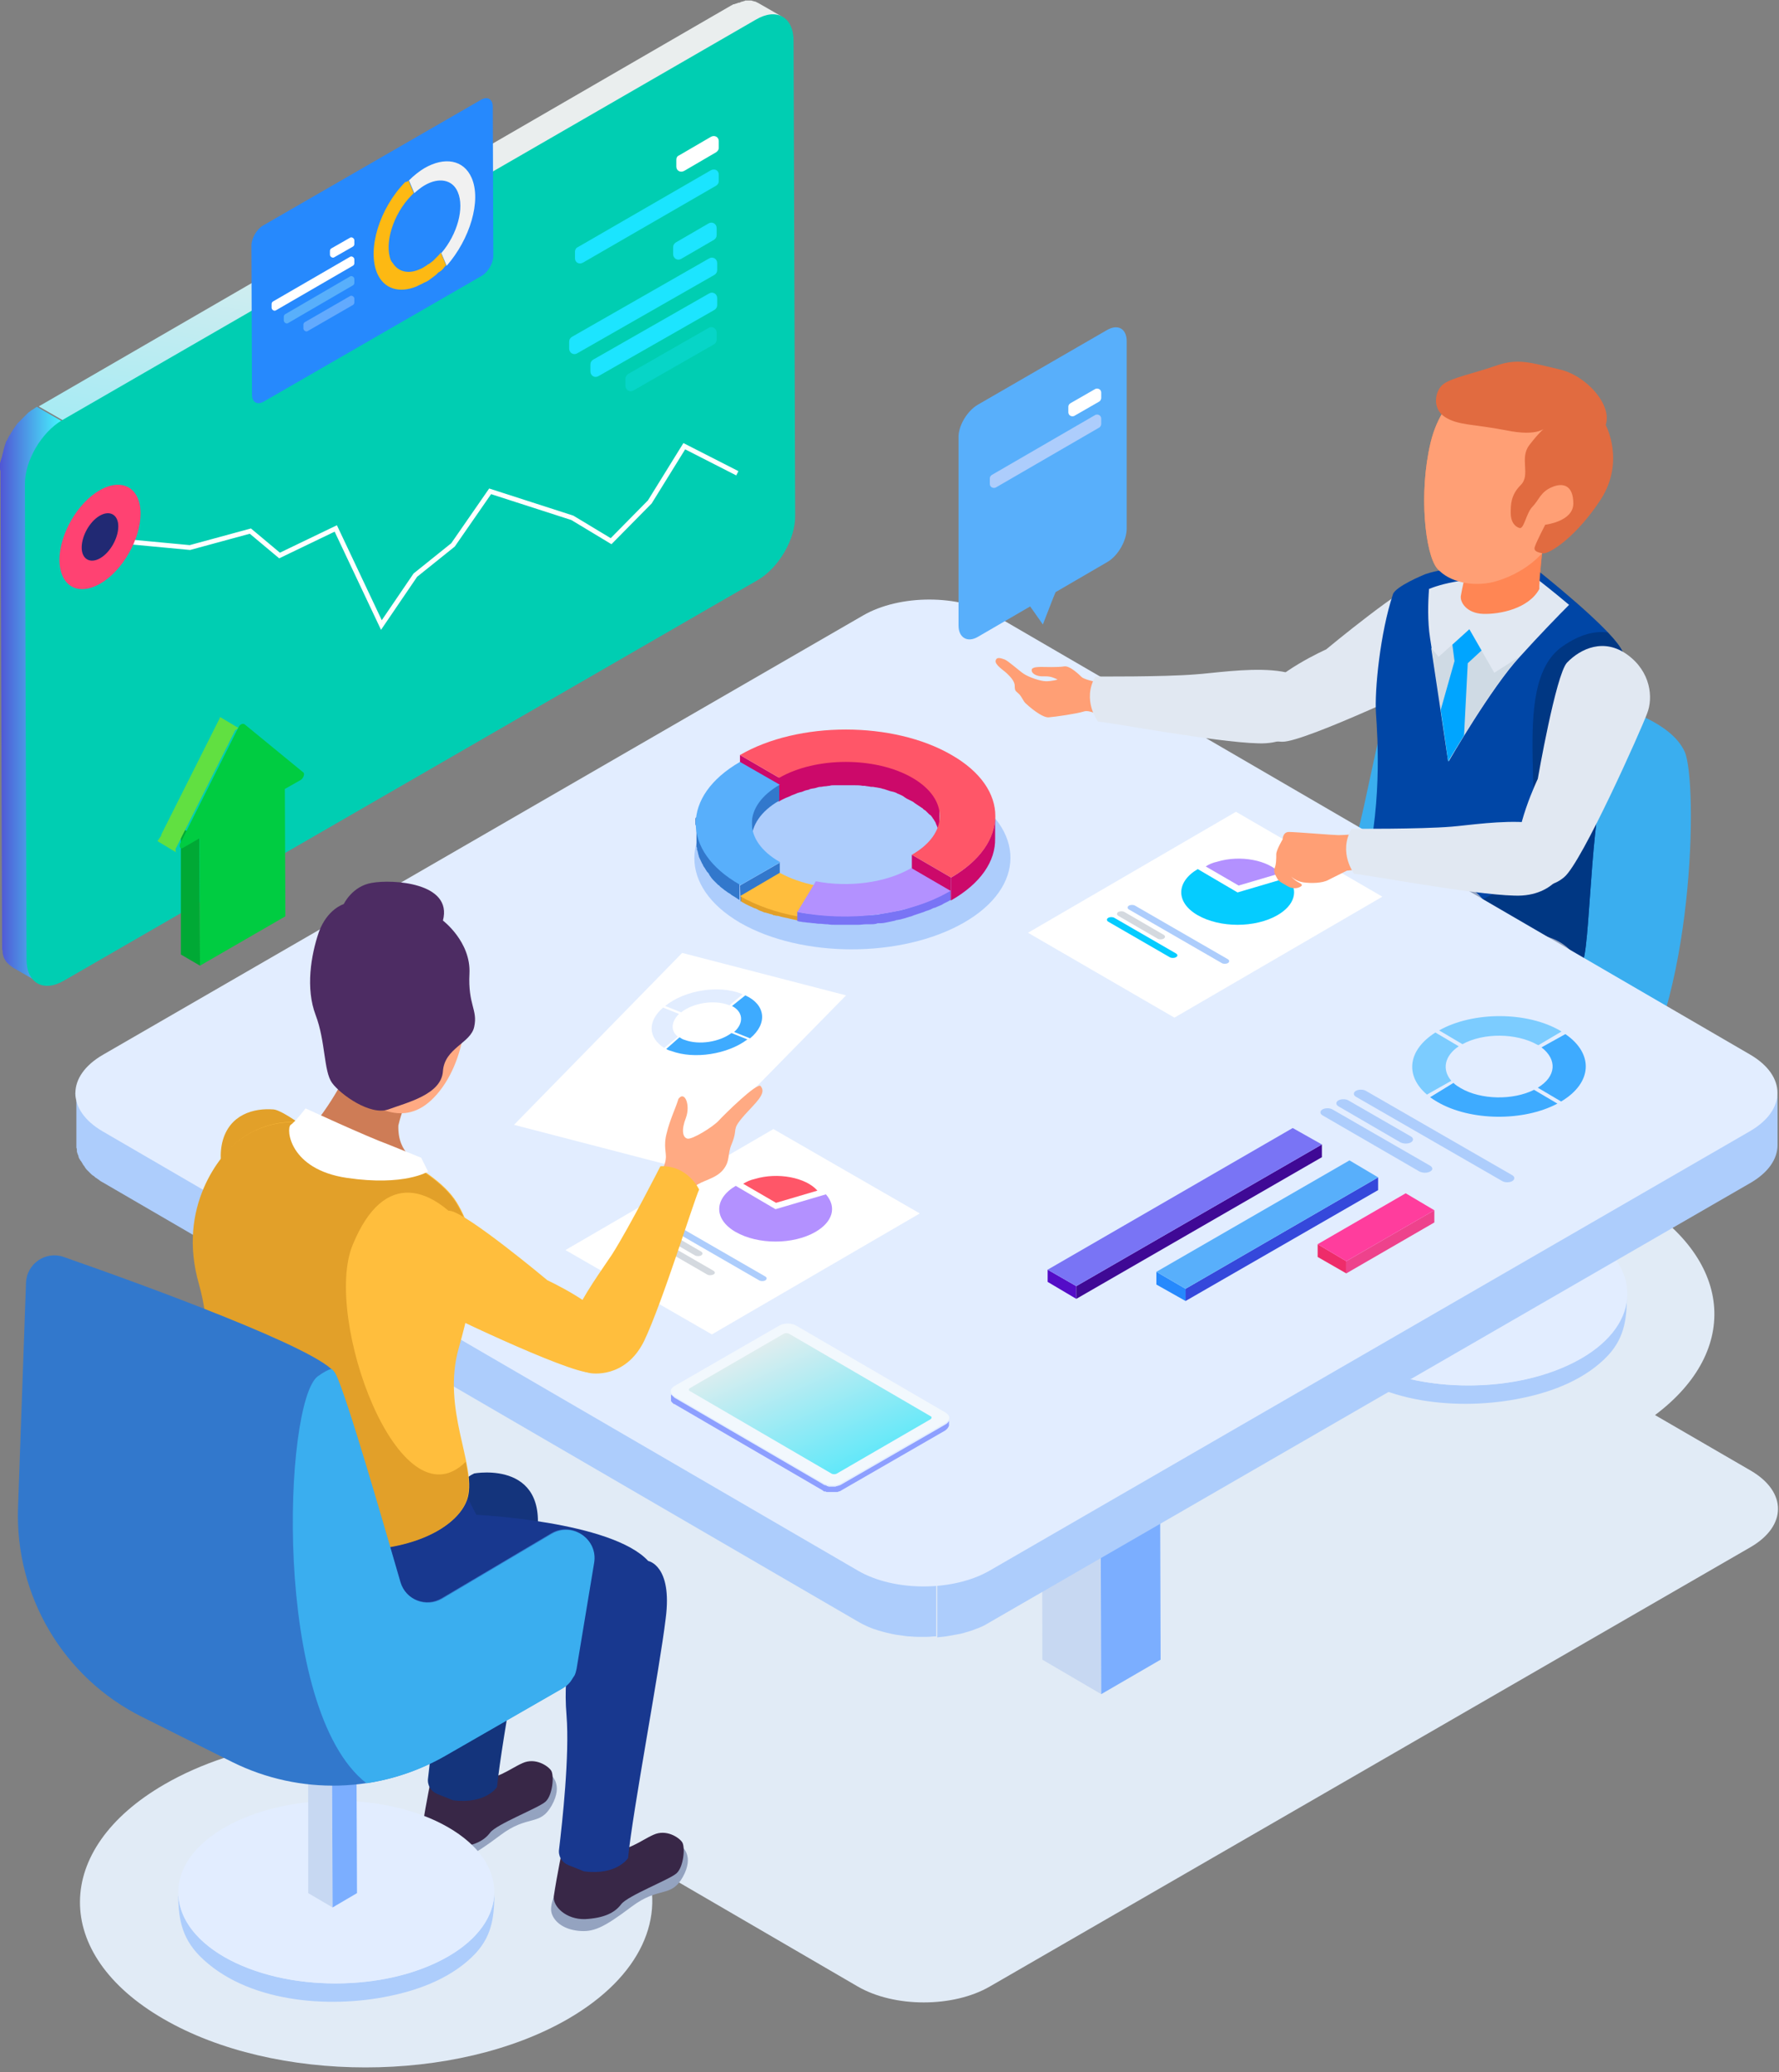 <svg width="371" height="432" viewBox="0 0 371 432" fill="none" xmlns="http://www.w3.org/2000/svg">
<rect x="0" y="0" width="371" height="432" fill="#808080" stroke="none"/>
<path d="M34.293 372.021C49.559 363.171 71.13 360.185 90.6 362.839L21.35 322.573C13.828 318.148 13.828 311.068 21.461 306.643L180.094 215.048C187.727 210.623 200.006 210.623 207.639 215.048L261.844 246.575C285.296 236.176 318.815 237.283 340.165 249.672C361.515 262.062 363.174 281.532 345.143 295.028L365.165 306.643C372.688 311.068 372.688 318.148 365.055 322.573L206.422 414.168C198.789 418.593 186.51 418.593 178.877 414.168L134.407 388.283C139.053 399.566 133.743 412.067 118.477 420.916C95.135 434.412 57.303 434.412 34.072 420.916C10.73 407.42 10.952 385.517 34.293 372.021Z" fill="#E1EBF6"/>
<path d="M273.459 270.912C274.123 277.882 280.65 282.528 286.513 285.072C292.929 287.838 300.009 288.944 306.978 288.833C314.058 288.723 321.359 287.395 327.775 284.187C333.417 281.421 339.28 276.443 339.28 269.585C339.28 274.563 338.948 278.656 335.408 282.528C330.762 287.506 323.903 290.161 317.376 291.488C304.655 294.143 287.398 292.816 277.774 283.081C273.902 279.098 273.349 275.005 273.349 269.806C273.459 270.249 273.459 270.58 273.459 270.912Z" fill="#ADCDFC"/>
<path d="M283.194 256.31C270.251 263.722 270.251 275.89 282.973 283.302C295.805 290.714 316.713 290.714 329.656 283.302C342.598 275.89 342.598 263.722 329.766 256.31C316.934 248.898 296.026 248.898 283.194 256.31Z" fill="#E2EDFF"/>
<path d="M300.451 241.265L300.562 270.027L305.65 273.014L305.54 244.141L300.451 241.265Z" fill="#C7D8F2"/>
<path d="M305.54 244.141L305.65 273.014L310.739 270.027L310.628 241.265L305.54 244.141Z" fill="#7BAEFF"/>
<path d="M300.452 241.265L305.54 244.141L310.629 241.265L305.54 238.279L300.452 241.265Z" fill="#4DA5DC"/>
<path d="M338.284 147.789C338.284 147.789 348.572 150.555 351.338 156.75C354.103 162.945 353.439 209.738 338.948 229.097C324.456 248.345 297.575 251.111 291.38 248.345C285.185 245.58 249.343 227.659 246.578 218.698C243.812 209.738 257.64 202.879 265.163 199.45C272.685 196.021 277.552 191.153 281.645 178.764C285.738 166.374 287.84 145.024 292.708 141.594C297.686 138.165 309.412 132.634 338.284 147.789Z" fill="#3AAEEF"/>
<path d="M276.557 135.399C276.557 135.399 293.482 121.35 296.911 121.018C301.004 120.686 306.204 122.124 307.531 127.987C308.858 133.85 305.761 138.275 302.664 140.045C299.566 141.705 272.242 154.647 267.486 154.647C262.618 154.647 259.631 150.444 262.729 145.355C265.826 140.156 276.557 135.399 276.557 135.399Z" fill="#E1E8F2"/>
<path d="M305.872 117.81C305.872 117.81 305.872 118.031 305.872 118.363C305.65 119.58 304.876 122.788 304.655 124.226C304.434 125.554 305.872 127.877 309.301 127.987C312.841 128.098 318.814 126.881 321.027 122.788C320.916 122.014 321.58 114.27 322.244 110.509L305.872 117.81Z" fill="#E16B40"/>
<path d="M298.349 92.256C300.894 81.637 309.633 75.995 319.146 78.65C319.146 78.65 329.545 80.198 333.638 89.601C337.842 99.004 330.651 106.305 326.005 110.952C324.124 112.832 322.576 114.27 321.691 115.266C321.359 115.598 321.027 115.93 320.695 116.261C320.584 116.372 320.584 116.372 320.584 116.372C317.487 119.248 313.947 120.686 311.403 121.35C307.199 122.346 302.221 121.461 299.677 118.474C297.243 115.487 295.805 102.876 298.349 92.256Z" fill="#FF8654"/>
<path d="M320.253 118.585C320.253 118.585 336.957 131.749 338.395 135.952C339.943 140.156 339.722 151.661 335.74 159.072C331.757 166.484 331.757 194.693 330.209 200.113C328.66 205.534 313.726 206.53 304.655 204.317C295.584 202.105 281.203 194.472 284.079 184.184C288.393 169.028 287.287 153.652 286.955 148.785C286.623 143.917 287.84 131.859 290.495 123.894C291.048 122.235 297.022 119.801 297.022 119.801C297.022 119.801 303.217 117.036 320.253 118.585Z" fill="#0046A6"/>
<path d="M317.155 181.529C324.014 172.789 313.947 142.921 325.894 134.735C329.545 132.191 332.642 131.527 335.297 131.859C336.846 133.518 338.063 135.067 338.395 135.952C339.943 140.156 339.722 151.661 335.74 159.072C331.757 166.484 331.757 194.693 330.209 200.113C328.77 205.091 316.381 206.308 307.31 204.87L294.256 191.263C294.256 191.263 310.296 190.268 317.155 181.529Z" fill="#003783"/>
<path d="M320.806 120.908C306.314 119.58 299.677 122.124 298.017 122.788C297.796 125.664 297.686 129.536 298.239 133.076C299.345 139.935 302.11 158.741 302.11 158.741C302.11 158.741 311.071 143.253 316.934 136.948C321.027 132.412 325.12 128.209 327.222 126.107C323.682 123.12 320.806 120.908 320.806 120.908Z" fill="#E1E8F2"/>
<path d="M305.872 117.81C305.872 117.81 305.872 118.031 305.872 118.363C305.65 119.58 304.876 122.788 304.655 124.226C304.434 125.554 305.872 127.877 309.301 127.987C312.841 128.098 318.814 126.881 321.027 122.788C320.916 122.014 321.58 114.27 322.244 110.509L305.872 117.81Z" fill="#FF8654"/>
<path d="M298.349 92.256C300.894 81.637 309.633 75.995 319.146 78.65C319.146 78.65 329.545 80.198 333.638 89.601C337.842 99.004 330.651 106.305 326.005 110.952C324.124 112.832 322.576 114.27 321.691 115.266C321.359 115.598 321.027 115.93 320.695 116.261C320.584 116.372 320.584 116.372 320.584 116.372C317.487 119.248 313.947 120.686 311.403 121.35C307.199 122.346 302.221 121.461 299.677 118.474C297.243 115.487 295.805 102.876 298.349 92.256Z" fill="#FF9F75"/>
<path d="M300.009 136.948L306.425 131.196L311.624 140.267L316.823 136.948C310.96 143.364 302 158.741 302 158.741C302 158.741 299.677 143.032 298.46 135.067L300.009 136.948Z" fill="#CFDAE4"/>
<path d="M300.451 148.01L303.327 137.833L302.885 134.404L306.425 131.196L308.969 135.62L306.093 138.275L305.319 153.32C303.327 156.528 302 158.741 302 158.741C302 158.741 301.336 153.763 300.451 148.01Z" fill="#00A5FF"/>
<path d="M334.855 88.606C334.855 88.606 338.948 96.128 333.859 104.093C328.66 112.058 323.129 115.487 321.801 115.377C320.474 115.155 319.699 114.823 320.142 113.828C320.474 112.832 322.244 109.403 322.244 109.403C322.244 109.403 328.107 108.739 328.107 104.978C328.107 101.217 326.005 100.553 323.682 101.549C321.248 102.544 320.916 104.314 319.589 105.642C318.261 106.969 317.819 110.509 316.823 110.067C315.828 109.735 315.053 108.739 315.053 106.969C315.053 105.199 315.053 103.208 317.155 101.106C319.257 99.004 316.823 95.575 318.925 92.809C321.027 90.044 322.354 89.048 322.354 89.048C322.354 89.048 321.027 91.15 314.058 89.712C307.199 88.385 304.102 88.716 301.336 86.947C298.571 85.177 299.234 81.415 301.004 80.088C302.774 78.76 306.867 77.986 311.735 76.327C316.602 74.557 319.257 75.663 325.12 76.99C330.762 78.207 336.293 84.402 334.855 88.606Z" fill="#E16B40"/>
<path d="M237.728 295.913C237.728 295.913 237.949 299.342 234.299 301.887C230.648 304.431 229.984 305.98 226.998 307.196C224.011 308.303 221.245 312.285 222.683 315.051C224.011 317.816 230.538 318.259 234.631 317.152C238.724 316.046 239.498 312.285 243.37 310.958C247.242 309.63 248.68 307.971 249.786 306.865C250.892 305.758 250.45 301.112 250.45 301.112L236.401 296.466" fill="#382747"/>
<path d="M219.807 282.638C219.807 282.638 220.028 286.067 216.378 288.612C212.727 291.156 212.064 292.705 209.077 293.922C206.09 295.028 203.324 299.01 204.763 301.776C206.201 304.541 212.617 304.984 216.71 303.878C220.803 302.771 221.577 299.01 225.449 297.683C229.321 296.355 230.759 294.696 231.865 293.59C232.971 292.484 232.529 287.837 232.529 287.837L218.48 283.191" fill="#382747"/>
<path d="M329.102 200.335C329.102 200.335 328.439 203.1 328.439 205.534C328.439 207.968 330.209 214.826 326.669 223.123C323.239 231.42 300.119 233.079 292.597 236.508C285.075 239.938 280.539 243.035 279.212 244.031C277.884 245.026 275.893 259.629 269.919 268.368C263.946 277.107 253.879 294.585 251.556 301.886C251.556 301.886 245.029 303.435 239.166 299.563C236.069 297.572 236.401 296.355 236.401 296.355C236.401 296.355 248.348 270.138 251.113 259.186C253.879 248.234 257.087 235.292 262.176 232.084C267.264 228.875 283.305 217.371 286.955 215.048C290.606 212.725 300.562 205.534 302.442 201.109C304.323 196.684 323.129 189.604 329.102 200.335Z" fill="#94A3C0"/>
<path d="M310.186 188.941C310.186 188.941 309.522 191.706 309.522 194.14C309.522 196.574 311.292 203.432 307.752 211.729C304.323 220.026 281.203 221.685 273.68 225.114C266.158 228.544 261.623 231.641 260.295 232.637C258.968 233.632 256.976 248.234 251.003 256.974C245.029 265.713 234.963 283.191 232.639 290.492C232.639 290.492 226.113 292.041 220.25 288.169C217.152 286.178 217.484 284.961 217.484 284.961C217.484 284.961 229.431 258.744 232.197 247.792C234.963 236.73 238.171 223.897 243.259 220.689C248.348 217.481 264.388 205.977 268.039 203.654C271.689 201.33 281.645 194.14 283.526 189.715C285.406 185.401 304.212 178.21 310.186 188.941Z" fill="#94A3C0"/>
<path d="M217.263 276.001L217.374 346.025L229.653 353.215L229.431 283.081L217.263 276.001Z" fill="#C7D8F2"/>
<path d="M229.431 283.081L229.653 353.215L242.042 346.025L241.821 276.001L229.431 283.081Z" fill="#7BAEFF"/>
<path d="M217.263 276.001L229.431 283.081L241.821 276.001L229.542 268.921L217.263 276.001Z" fill="#4DA5DC"/>
<path d="M15.708 227.991C15.708 228.212 15.708 228.433 15.819 228.654C15.819 228.876 15.93 228.986 15.93 229.207C15.93 229.429 16.04 229.65 16.151 229.761C16.262 229.871 16.262 230.092 16.372 230.203C16.483 230.424 16.593 230.646 16.704 230.756C16.815 230.867 16.925 231.088 16.925 231.199C17.036 231.42 17.257 231.641 17.368 231.862C17.478 232.084 17.7 232.305 17.921 232.526L18.032 232.637C18.253 232.858 18.584 233.19 18.806 233.411C19.027 233.632 19.248 233.743 19.359 233.854C19.58 233.964 19.691 234.185 19.912 234.296C20.133 234.407 20.355 234.628 20.576 234.739C20.797 234.849 21.018 235.07 21.35 235.181L178.877 326.777C180.204 327.551 181.642 328.104 183.191 328.657C184.408 328.989 185.625 329.321 186.842 329.542C187.616 329.653 188.501 329.763 189.275 329.874C189.939 329.985 190.713 329.985 191.377 329.985C192.041 329.985 192.705 329.985 193.368 329.985C194.032 329.985 194.696 329.985 195.249 329.874V341.158C194.585 341.158 193.922 341.268 193.368 341.268C192.705 341.268 192.041 341.268 191.377 341.268C190.603 341.268 189.939 341.158 189.275 341.158C188.39 341.047 187.616 340.936 186.842 340.826C185.625 340.605 184.297 340.273 183.191 339.941C181.642 339.498 180.204 338.835 178.877 338.06L21.35 246.465C21.239 246.465 21.239 246.354 21.129 246.354C20.908 246.243 20.797 246.133 20.686 246.022C20.465 245.912 20.244 245.69 20.023 245.58C19.801 245.469 19.691 245.248 19.47 245.137C19.248 245.027 19.027 244.805 18.916 244.695L18.806 244.584C18.584 244.363 18.363 244.142 18.142 243.92L18.032 243.81C17.921 243.699 17.81 243.478 17.7 243.367C17.7 243.257 17.589 243.257 17.589 243.146C17.368 242.925 17.257 242.703 17.146 242.482C17.036 242.372 17.036 242.261 16.925 242.15C16.925 242.15 16.925 242.04 16.815 242.04C16.704 241.818 16.593 241.597 16.483 241.487C16.483 241.376 16.372 241.265 16.372 241.155V241.044C16.262 240.823 16.262 240.712 16.151 240.491C16.151 240.38 16.04 240.27 16.04 240.049V239.938C16.04 239.717 16.04 239.495 15.93 239.274C15.93 239.164 15.93 239.053 15.93 238.832C15.93 238.721 15.93 238.721 15.93 238.61V227.327C15.708 227.659 15.708 227.88 15.708 227.991Z" fill="#ADCDFC"/>
<path d="M197.24 329.874C197.904 329.763 198.568 329.653 199.121 329.542C199.785 329.431 200.448 329.21 201.112 329.1C201.886 328.878 202.661 328.657 203.435 328.325C204.431 327.883 205.316 327.44 206.201 326.998L364.944 235.402C368.816 233.19 370.697 230.314 370.697 227.437V238.721C370.697 241.597 368.816 244.473 364.944 246.686L206.311 338.281C205.426 338.834 204.541 339.277 203.546 339.609C202.771 339.941 201.997 340.162 201.223 340.383C200.559 340.604 199.895 340.715 199.231 340.826C198.568 340.936 197.904 341.047 197.351 341.157C196.687 341.268 196.134 341.268 195.47 341.379V330.095C196.023 330.095 196.576 329.985 197.24 329.874Z" fill="#ADCDFC"/>
<path d="M21.46 219.915C13.827 224.34 13.827 231.42 21.35 235.845L178.876 327.44C186.399 331.865 198.788 331.865 206.421 327.44L364.944 235.845C372.577 231.42 372.577 224.34 365.054 219.915L207.528 128.32C200.005 123.895 187.616 123.895 179.983 128.32L21.46 219.915Z" fill="#E2EDFF"/>
<path d="M191.82 252.991L148.456 278.213L117.924 260.624L161.288 235.402L191.82 252.991Z" fill="white"/>
<path d="M154.982 246.796L161.841 250.779L170.47 248.234C168.036 245.469 162.173 244.363 157.416 245.801C156.421 246.022 155.757 246.354 154.982 246.796Z" fill="#FF5668"/>
<path d="M153.434 247.239C148.898 249.894 148.788 254.208 153.434 256.863C158.08 259.518 165.381 259.518 170.027 256.863C173.678 254.761 174.563 251.664 172.24 249.009L161.73 252.106L153.434 247.239Z" fill="#B391FF"/>
<path d="M159.628 266.155C159.96 266.377 159.96 266.709 159.628 266.93C159.297 267.151 158.633 267.151 158.301 266.93L138.942 255.757C138.61 255.536 138.61 255.204 138.942 254.983C139.274 254.761 139.938 254.761 140.27 254.983L159.628 266.155Z" fill="#ADCDFC"/>
<path d="M146.243 260.956C146.575 261.177 146.575 261.509 146.243 261.73C145.911 261.952 145.248 261.952 144.916 261.73L136.73 256.974C136.398 256.752 136.398 256.421 136.73 256.199C137.061 255.978 137.725 255.978 138.057 256.199L146.243 260.956Z" fill="#D4D9DF"/>
<path d="M148.787 264.938C149.119 265.16 149.23 265.491 148.787 265.713C148.345 265.934 147.792 265.934 147.46 265.713L134.628 258.301C134.296 258.08 134.296 257.748 134.628 257.527C134.96 257.305 135.623 257.305 135.955 257.527L148.787 264.938Z" fill="#D4D9DF"/>
<path d="M140.712 288.944C139.606 289.608 139.606 290.492 140.712 291.156L171.686 309.188C172.682 309.851 174.452 309.851 175.448 309.188L197.13 296.687C198.236 296.024 198.236 295.139 197.13 294.475L166.155 276.443C165.16 275.78 163.39 275.78 162.394 276.443L140.712 288.944Z" fill="#F2F8FD"/>
<path d="M139.938 290.161C139.938 290.271 139.938 290.271 139.938 290.271C139.938 290.271 139.938 290.271 139.938 290.382C139.938 290.382 139.938 290.382 139.938 290.492V290.603C139.938 290.603 139.938 290.603 139.938 290.714C139.938 290.714 139.938 290.824 140.048 290.824L140.159 290.935C140.159 290.935 140.159 290.935 140.269 291.045C140.269 291.045 140.269 291.045 140.38 291.156C140.38 291.156 140.491 291.156 140.491 291.267C140.491 291.267 140.601 291.267 140.601 291.377L171.576 309.409C171.686 309.519 171.797 309.519 171.908 309.63H172.018C172.129 309.63 172.239 309.63 172.239 309.741C172.35 309.741 172.461 309.741 172.461 309.851C172.571 309.851 172.682 309.851 172.793 309.962C172.793 309.962 172.793 309.962 172.903 309.962C173.014 309.962 173.235 309.962 173.346 309.962C173.346 309.962 173.346 309.962 173.456 309.962C173.567 309.962 173.788 309.962 173.899 309.962C173.899 309.962 173.899 309.962 174.009 309.962C174.12 309.962 174.341 309.962 174.452 309.851C174.452 309.851 174.452 309.851 174.562 309.851C174.673 309.851 174.784 309.741 174.894 309.741C174.894 309.741 174.894 309.741 175.005 309.741C175.116 309.63 175.337 309.63 175.447 309.519L197.13 297.019C197.572 296.798 197.793 296.466 197.904 296.245C197.904 296.134 197.904 296.024 197.904 295.913V297.13V297.24C197.793 297.572 197.572 297.904 197.13 298.236L175.447 310.736C175.337 310.847 175.226 310.847 175.005 310.958C175.005 310.958 175.005 310.958 174.894 310.958C174.784 310.958 174.784 311.068 174.673 311.068H174.562C174.562 311.068 174.563 311.068 174.452 311.068C174.452 311.068 174.452 311.068 174.341 311.068C174.231 311.068 174.12 311.068 174.12 311.068H174.009C174.009 311.068 174.009 311.068 173.899 311.068H173.788C173.678 311.068 173.567 311.068 173.567 311.068H173.456C173.456 311.068 173.456 311.068 173.346 311.068H173.235C173.124 311.068 173.014 311.068 172.903 311.068C172.903 311.068 172.903 311.068 172.793 311.068C172.682 311.068 172.682 311.068 172.571 311.068H172.461C172.35 311.068 172.239 311.068 172.239 310.958H172.129H172.018H171.908C171.797 310.958 171.686 310.847 171.576 310.736L140.601 292.705C140.601 292.705 140.601 292.705 140.491 292.705C140.491 292.705 140.38 292.705 140.38 292.594C140.38 292.594 140.38 292.594 140.269 292.484C140.269 292.484 140.159 292.484 140.159 292.373L140.048 292.262C140.048 292.262 140.048 292.152 139.938 292.152V292.041C139.938 292.041 139.938 292.041 139.938 291.93V291.82V290.161Z" fill="url(#paint0_linear)"/>
<path d="M143.92 289.386C143.588 289.607 143.588 289.939 143.92 290.05L173.346 307.196C173.678 307.418 174.231 307.418 174.563 307.196L194.032 295.913C194.364 295.692 194.364 295.36 194.032 295.249L164.607 278.103C164.275 277.881 163.722 277.881 163.39 278.103L143.92 289.386Z" fill="url(#paint1_linear)"/>
<path d="M288.283 186.95L244.919 212.171L214.387 194.472L257.751 169.25L288.283 186.95Z" fill="white"/>
<path d="M251.445 180.644L258.304 184.626L266.932 182.082C264.499 179.317 258.636 178.21 253.879 179.648C252.883 179.87 252.109 180.202 251.445 180.644Z" fill="#B391FF"/>
<path d="M249.786 181.197C245.25 183.852 245.14 188.166 249.786 190.821C254.432 193.476 261.733 193.476 266.379 190.821C270.03 188.72 270.915 185.622 268.592 182.967L258.083 186.065L249.786 181.197Z" fill="#05CCFF"/>
<path d="M256.091 200.003C256.423 200.224 256.423 200.556 256.091 200.777C255.76 200.999 255.096 200.999 254.764 200.777L235.405 189.604C235.073 189.383 235.073 189.051 235.405 188.83C235.737 188.609 236.401 188.609 236.732 188.83L256.091 200.003Z" fill="#ADCDFC"/>
<path d="M242.706 194.914C243.038 195.136 243.038 195.467 242.706 195.689C242.374 195.91 241.711 195.91 241.379 195.689L233.193 190.932C232.861 190.711 232.861 190.379 233.193 190.158C233.524 189.936 234.188 189.936 234.52 190.158L242.706 194.914Z" fill="#D4D9DF"/>
<path d="M245.25 198.786C245.582 199.007 245.693 199.339 245.25 199.561C244.919 199.782 244.255 199.782 243.923 199.561L231.091 192.149C230.759 191.928 230.759 191.596 231.091 191.374C231.423 191.153 232.086 191.153 232.418 191.374L245.25 198.786Z" fill="#05CCFF"/>
<path d="M218.48 264.717V267.262L224.453 270.801V268.147L218.48 264.717Z" fill="#540CC7"/>
<path d="M224.453 268.147V270.802L275.672 241.265V238.61L224.453 268.147Z" fill="#3F0995"/>
<path d="M218.48 264.717L224.453 268.146L275.672 238.61L269.587 235.181L218.48 264.717Z" fill="#7974F5"/>
<path d="M241.157 265.16V267.815L247.242 271.244V268.7L241.157 265.16Z" fill="#2689FD"/>
<path d="M247.242 268.7V271.244L287.398 248.124V245.469L247.242 268.7Z" fill="#3548DB"/>
<path d="M241.157 265.16L247.242 268.7L287.398 245.469L281.424 241.929L241.157 265.16Z" fill="#58AFFB"/>
<path d="M274.787 259.407V262.062L280.76 265.492V262.947L274.787 259.407Z" fill="#EE2C6A"/>
<path d="M280.76 262.947V265.492L299.124 254.872V252.327L280.76 262.947Z" fill="#EE428C"/>
<path d="M274.787 259.407L280.76 262.947L299.124 252.328L293.15 248.788L274.787 259.407Z" fill="#FF3D9D"/>
<path d="M315.385 245.026C315.938 245.358 315.938 245.911 315.385 246.243C314.832 246.575 313.837 246.575 313.283 246.243L282.752 228.654C282.198 228.322 282.198 227.769 282.752 227.437C283.305 227.106 284.3 227.106 284.853 227.437L315.385 245.026Z" fill="#ADCDFC"/>
<path d="M294.256 236.951C294.809 237.283 294.809 237.836 294.256 238.168C293.703 238.5 292.708 238.5 292.044 238.168L279.101 230.646C278.548 230.314 278.548 229.761 279.101 229.429C279.654 229.097 280.65 229.097 281.203 229.429L294.256 236.951Z" fill="#ADCDFC"/>
<path d="M298.239 243.035C298.792 243.367 298.902 243.92 298.239 244.252C297.686 244.584 296.69 244.584 296.026 244.252L275.782 232.526C275.229 232.194 275.229 231.641 275.782 231.309C276.335 230.977 277.331 230.977 277.884 231.309L298.239 243.035Z" fill="#ADCDFC"/>
<path d="M300.119 214.827L304.987 217.703C309.412 215.269 316.27 215.38 320.584 217.813C320.695 217.813 320.806 217.924 320.806 217.924L325.673 215.048C325.563 215.048 325.452 214.937 325.452 214.937C318.483 210.844 307.199 210.844 300.119 214.827Z" fill="#7CCCFF"/>
<path d="M299.345 215.269C293.593 218.92 292.929 224.23 297.575 228.212L302.664 225.336C300.672 223.013 301.225 220.136 304.212 218.145L299.345 215.269Z" fill="#7CCCFF"/>
<path d="M298.239 228.765C298.681 229.097 299.234 229.429 299.787 229.76C306.646 233.743 317.708 233.853 324.788 230.092L319.921 227.216C315.496 229.429 308.859 229.318 304.655 226.884C304.102 226.552 303.549 226.221 303.106 225.778L298.239 228.765Z" fill="#3EABFF"/>
<path d="M321.469 218.367C324.788 220.911 324.567 224.451 320.695 226.774L325.563 229.65C332.089 225.778 332.421 219.694 326.448 215.601L321.469 218.367Z" fill="#3EABFF"/>
<path d="M203.878 84.402C201.665 85.73 199.785 88.827 199.895 91.371V130.421C199.895 132.966 201.776 134.072 203.988 132.744L214.829 126.439L215.382 127.213L217.484 130.2L219.586 124.779L220.139 123.452L230.98 117.147C233.193 115.819 234.963 112.722 234.963 110.177V71.127C234.963 68.583 233.193 67.477 230.869 68.804L203.878 84.402Z" fill="#58AFFB"/>
<path d="M222.794 84.845V85.951C222.794 86.615 223.458 86.947 224.011 86.725L229.21 83.739C229.431 83.628 229.653 83.296 229.653 82.964V81.858C229.653 81.194 228.989 80.862 228.436 81.084L223.237 84.07C222.905 84.292 222.794 84.513 222.794 84.845Z" fill="white"/>
<path d="M206.422 99.779V100.885C206.422 101.549 207.086 101.881 207.639 101.659L229.21 89.159C229.431 89.049 229.653 88.717 229.653 88.385V87.278C229.653 86.615 228.989 86.283 228.436 86.504L206.864 99.004C206.533 99.226 206.422 99.447 206.422 99.779Z" fill="#ADCDFC"/>
<path d="M154.54 165.378C141.597 172.79 141.597 184.958 154.319 192.37C167.151 199.782 188.059 199.782 201.001 192.37C213.944 184.958 213.944 172.79 201.112 165.378C188.39 157.966 167.483 157.966 154.54 165.378Z" fill="#ADCDFC"/>
<path d="M154.319 157.413V162.17L162.505 166.927V162.17L154.319 157.413Z" fill="#CC096A"/>
<path d="M187.284 165.489C187.174 165.489 187.174 165.489 187.063 165.378C186.62 165.157 186.178 165.046 185.625 164.936C185.293 164.825 184.961 164.714 184.629 164.604C184.408 164.493 184.076 164.493 183.855 164.382C183.523 164.272 183.191 164.272 182.749 164.161C182.527 164.161 182.196 164.051 181.974 164.051C181.864 164.051 181.753 164.051 181.642 164.051C181.2 163.94 180.757 163.94 180.315 163.829C180.204 163.829 180.094 163.829 179.872 163.829C179.319 163.719 178.766 163.719 178.324 163.719C178.213 163.719 178.103 163.719 177.992 163.719C177.66 163.719 177.328 163.719 176.886 163.719C176.554 163.719 176.222 163.719 175.779 163.719C175.448 163.719 175.226 163.719 174.894 163.719C174.563 163.719 174.231 163.719 173.899 163.719C173.567 163.719 173.346 163.719 173.014 163.829C172.682 163.829 172.35 163.94 172.018 163.94C171.686 163.94 171.465 164.051 171.133 164.051C170.801 164.051 170.47 164.161 170.138 164.272C169.806 164.382 169.363 164.382 169.031 164.493C168.921 164.493 168.81 164.493 168.81 164.604C168.257 164.714 167.815 164.825 167.372 165.046C167.262 165.046 167.151 165.157 166.93 165.157C166.487 165.267 166.155 165.378 165.713 165.599C165.602 165.599 165.492 165.71 165.381 165.71C165.049 165.821 164.717 166.042 164.385 166.152C164.164 166.263 164.053 166.263 163.832 166.374C163.39 166.595 162.837 166.816 162.394 167.148V161.617C162.837 161.396 163.39 161.064 163.832 160.843C163.943 160.732 164.164 160.732 164.385 160.621C164.717 160.511 164.938 160.4 165.27 160.289C165.27 160.289 165.381 160.289 165.381 160.179C165.492 160.179 165.602 160.068 165.713 160.068C166.155 159.958 166.487 159.736 166.93 159.626C167.04 159.626 167.151 159.515 167.372 159.515C167.483 159.515 167.593 159.404 167.704 159.404C168.146 159.294 168.478 159.183 168.921 159.073C169.031 159.073 169.142 159.073 169.142 158.962C169.363 158.962 169.585 158.851 169.695 158.851C169.806 158.851 170.027 158.851 170.138 158.741C170.47 158.63 170.801 158.63 171.133 158.519C171.244 158.519 171.355 158.519 171.576 158.409C171.686 158.409 171.908 158.409 172.018 158.409C172.35 158.409 172.682 158.298 173.014 158.298C173.124 158.298 173.346 158.298 173.456 158.298C173.567 158.298 173.788 158.298 173.899 158.298C174.231 158.298 174.563 158.298 174.894 158.298C175.116 158.298 175.226 158.298 175.448 158.298C175.558 158.298 175.669 158.298 175.89 158.298C176.222 158.298 176.554 158.298 176.996 158.298C177.218 158.298 177.328 158.298 177.549 158.298C177.771 158.298 177.881 158.298 178.103 158.298C178.213 158.298 178.324 158.298 178.434 158.298C178.877 158.298 179.319 158.409 179.762 158.409C179.872 158.409 179.983 158.409 179.983 158.409C180.094 158.409 180.204 158.409 180.426 158.409C180.868 158.409 181.311 158.519 181.753 158.63C181.864 158.63 181.974 158.63 182.085 158.63H182.196C182.417 158.63 182.638 158.741 182.859 158.741C183.191 158.851 183.634 158.851 183.966 158.962C184.187 159.073 184.519 159.073 184.74 159.183C185.072 159.294 185.404 159.404 185.735 159.515C185.846 159.515 185.846 159.515 185.957 159.626C186.399 159.736 186.731 159.847 187.174 160.068C187.284 160.068 187.284 160.068 187.395 160.179C187.837 160.4 188.28 160.511 188.612 160.732C188.722 160.843 188.833 160.843 188.944 160.953C189.386 161.174 189.829 161.396 190.271 161.617C190.382 161.617 190.382 161.728 190.492 161.728C190.603 161.728 190.603 161.838 190.714 161.838C190.824 161.949 190.935 161.949 191.045 162.059C191.156 162.17 191.267 162.17 191.377 162.281C191.488 162.391 191.598 162.391 191.709 162.502C191.82 162.613 191.93 162.613 192.041 162.723C192.152 162.834 192.262 162.834 192.373 162.944C192.483 163.055 192.594 163.055 192.594 163.166C192.705 163.276 192.815 163.276 192.926 163.387L193.037 163.497L193.147 163.608C193.258 163.719 193.479 163.94 193.59 164.051L193.7 164.161C193.922 164.382 194.032 164.604 194.253 164.714L194.364 164.825C194.475 164.936 194.585 165.046 194.585 165.157C194.585 165.267 194.696 165.267 194.696 165.378C194.807 165.489 194.807 165.599 194.917 165.71C194.917 165.71 194.917 165.821 195.028 165.821C195.028 165.821 195.028 165.931 195.138 165.931C195.138 166.042 195.249 166.152 195.249 166.263C195.249 166.374 195.36 166.374 195.36 166.484C195.36 166.595 195.47 166.706 195.47 166.816C195.47 166.816 195.47 166.927 195.581 166.927V167.037C195.581 167.148 195.692 167.259 195.692 167.369C195.692 167.48 195.692 167.591 195.802 167.591C195.802 167.701 195.802 167.812 195.913 167.922V168.033V168.144C195.913 168.254 195.913 168.365 195.913 168.476C195.913 168.586 195.913 168.697 195.913 168.697C195.913 168.807 195.913 168.918 195.913 169.029C195.913 169.139 195.913 169.139 195.913 169.25C195.913 169.36 195.913 170.135 195.913 170.245V175.002C195.913 174.892 195.913 174.781 195.913 174.67C195.913 174.56 195.913 174.449 195.913 174.339C195.913 174.228 195.913 174.117 195.913 174.117C195.913 174.007 195.913 173.896 195.913 173.785C195.913 173.675 195.913 173.564 195.913 173.564C195.913 173.454 195.913 173.343 195.802 173.232C195.802 173.122 195.802 173.011 195.692 173.011C195.692 172.9 195.581 172.79 195.581 172.679C195.581 172.569 195.47 172.458 195.47 172.458C195.47 172.347 195.36 172.237 195.36 172.126C195.36 172.015 195.249 172.015 195.249 171.905C195.249 171.794 195.138 171.684 195.138 171.573C195.138 171.462 195.028 171.462 195.028 171.352C194.917 171.241 194.917 171.13 194.807 171.02C194.807 170.909 194.696 170.909 194.696 170.799C194.585 170.688 194.475 170.577 194.475 170.467L194.364 170.356C194.253 170.135 194.032 169.914 193.811 169.803L193.7 169.692C193.59 169.582 193.368 169.36 193.258 169.25C193.147 169.139 193.147 169.139 193.037 169.029C192.926 168.918 192.815 168.918 192.705 168.807C192.594 168.697 192.483 168.697 192.483 168.586C192.373 168.476 192.262 168.475 192.152 168.365C192.041 168.254 191.93 168.254 191.82 168.144C191.709 168.033 191.598 168.033 191.488 167.922C191.377 167.812 191.267 167.812 191.156 167.701C191.045 167.591 190.935 167.591 190.824 167.48C190.713 167.369 190.492 167.259 190.382 167.148C189.939 166.927 189.497 166.706 189.054 166.484C188.944 166.374 188.833 166.374 188.722 166.263C188.169 165.821 187.727 165.71 187.284 165.489Z" fill="#CC096A"/>
<path d="M190.16 178.21V182.967L198.346 187.724V182.967L190.16 178.21Z" fill="#CC096A"/>
<path d="M198.346 182.967V187.724C204.541 184.184 207.639 179.538 207.528 174.781V170.024C207.528 174.781 204.431 179.427 198.346 182.967Z" fill="#CC096A"/>
<path d="M154.319 157.413L162.505 162.17C170.138 157.745 182.638 157.745 190.271 162.17C197.904 166.595 197.904 173.786 190.16 178.21L198.346 182.967C210.626 175.887 210.626 164.383 198.457 157.413C186.289 150.333 166.487 150.333 154.319 157.413Z" fill="#FF5668"/>
<path d="M162.505 163.608V166.927C158.633 169.139 156.752 172.126 156.752 175.002V170.246C156.642 167.369 158.633 165.821 162.505 163.608Z" fill="#3278CC"/>
<path d="M154.319 184.626L154.429 187.945L162.615 183.078V179.87L154.319 184.626Z" fill="#3278CC"/>
<path d="M145.026 170.799C145.026 170.909 145.026 171.131 145.026 171.241C145.026 171.352 145.026 171.462 145.026 171.684C145.026 171.794 145.026 172.015 145.137 172.126C145.137 172.237 145.137 172.347 145.248 172.569C145.248 172.679 145.358 172.9 145.358 173.011C145.358 173.122 145.469 173.232 145.469 173.454C145.469 173.564 145.579 173.785 145.579 173.896C145.579 174.007 145.69 174.117 145.69 174.339C145.801 174.449 145.801 174.67 145.911 174.781C146.022 174.892 146.022 175.002 146.133 175.224C146.243 175.334 146.243 175.555 146.354 175.666C146.464 175.777 146.464 175.887 146.575 175.998C146.686 176.219 146.796 176.33 146.907 176.551C147.018 176.662 147.018 176.772 147.128 176.883C147.239 177.104 147.46 177.325 147.571 177.436C147.681 177.547 147.681 177.657 147.792 177.657C148.013 177.989 148.345 178.321 148.566 178.653C148.677 178.763 148.677 178.763 148.787 178.874C149.009 179.095 149.23 179.317 149.451 179.538C149.562 179.648 149.672 179.759 149.783 179.87C149.894 179.98 150.115 180.091 150.226 180.312C150.336 180.423 150.557 180.533 150.668 180.644C150.779 180.755 151 180.865 151.111 180.976C151.221 181.087 151.442 181.197 151.553 181.308C151.774 181.418 151.885 181.529 152.106 181.64C152.217 181.75 152.438 181.861 152.659 181.972C152.881 182.082 152.991 182.193 153.212 182.303C153.434 182.414 153.655 182.635 153.987 182.746C154.097 182.746 154.097 182.857 154.208 182.857V187.613C154.097 187.613 154.097 187.503 153.987 187.503C153.876 187.392 153.765 187.392 153.655 187.281C153.544 187.171 153.434 187.171 153.323 187.06C153.102 186.95 152.991 186.839 152.77 186.728C152.549 186.618 152.438 186.507 152.327 186.396C152.106 186.286 151.996 186.175 151.774 186.065C151.664 185.954 151.442 185.843 151.332 185.733C151.111 185.622 151 185.511 150.889 185.401C150.779 185.29 150.557 185.18 150.447 185.069C150.336 184.958 150.115 184.848 150.004 184.626C149.894 184.626 149.894 184.516 149.783 184.516L149.672 184.405C149.451 184.184 149.23 183.963 149.009 183.741C148.898 183.631 148.898 183.631 148.787 183.52C148.456 183.188 148.234 182.857 148.013 182.525C147.903 182.414 147.903 182.414 147.903 182.303C147.792 182.082 147.571 181.861 147.46 181.75C147.349 181.64 147.349 181.529 147.239 181.418C147.128 181.197 147.018 181.087 146.907 180.865L146.796 180.755C146.796 180.644 146.686 180.644 146.686 180.533C146.575 180.423 146.575 180.202 146.464 180.091C146.354 179.98 146.354 179.87 146.243 179.648C146.133 179.538 146.133 179.317 146.022 179.206C146.022 179.095 145.911 179.095 145.911 178.985C145.911 178.874 145.911 178.874 145.801 178.763C145.801 178.653 145.69 178.432 145.69 178.321C145.69 178.21 145.579 178.1 145.579 177.878C145.579 177.768 145.469 177.547 145.469 177.436C145.469 177.325 145.469 177.325 145.358 177.215C145.358 177.104 145.358 177.104 145.358 176.994C145.358 176.883 145.358 176.662 145.248 176.551C145.248 176.44 145.248 176.33 145.248 176.109C145.248 175.998 145.248 175.777 145.248 175.666C145.248 175.555 145.248 175.445 145.248 175.334C145.248 175.224 145.248 175.113 145.248 175.113V170.356C145.026 170.467 145.026 170.688 145.026 170.799Z" fill="#3278CC"/>
<path d="M154.319 158.851C142.04 165.931 142.04 177.436 154.208 184.405C154.319 184.405 154.319 184.516 154.429 184.516L162.726 179.759C162.615 179.759 162.615 179.648 162.505 179.648C154.872 175.224 154.872 168.033 162.615 163.608L154.319 158.851Z" fill="#58AFFB"/>
<path d="M158.965 190.047C158.633 189.936 158.301 189.826 157.969 189.605C157.748 189.494 157.527 189.383 157.416 189.383C157.084 189.273 156.752 189.051 156.42 188.941C156.31 188.83 156.089 188.83 155.978 188.72C155.425 188.498 154.982 188.166 154.54 187.945V186.839C154.982 187.06 155.535 187.392 155.978 187.613C156.089 187.724 156.31 187.724 156.42 187.835C156.752 187.945 157.084 188.166 157.416 188.277C157.637 188.388 157.859 188.498 157.969 188.498C158.301 188.609 158.633 188.72 158.965 188.941C159.186 189.051 159.407 189.051 159.629 189.162C159.96 189.273 160.292 189.383 160.735 189.494C160.956 189.605 161.177 189.605 161.398 189.715C161.62 189.715 161.73 189.826 161.952 189.826C162.283 189.936 162.615 190.047 162.947 190.047C163.168 190.047 163.279 190.158 163.5 190.158C163.832 190.268 164.164 190.379 164.496 190.379C164.607 190.379 164.828 190.49 164.938 190.49C165.381 190.6 165.934 190.711 166.487 190.821V191.928C165.934 191.817 165.491 191.706 164.938 191.596C164.828 191.596 164.607 191.485 164.496 191.485C164.164 191.375 163.832 191.375 163.5 191.264C163.279 191.264 163.168 191.153 162.947 191.153C162.615 191.043 162.283 190.932 161.952 190.932C161.73 190.932 161.62 190.821 161.398 190.821C161.288 190.821 161.177 190.821 161.177 190.711C161.067 190.711 160.956 190.6 160.735 190.6C160.403 190.49 160.071 190.379 159.629 190.268C159.407 190.268 159.186 190.158 158.965 190.047Z" fill="#E2A029"/>
<path d="M154.319 186.839C157.858 188.83 161.952 190.268 166.266 191.043L170.138 184.626C167.372 184.073 164.828 183.188 162.615 181.971L154.319 186.839Z" fill="#FFBE3D"/>
<path d="M167.704 190.379C168.036 190.379 168.368 190.489 168.7 190.489C169.031 190.489 169.474 190.6 169.806 190.6C170.138 190.6 170.47 190.711 170.801 190.711C171.355 190.821 172.018 190.821 172.571 190.821H172.682C173.346 190.821 174.009 190.932 174.673 190.932C174.894 190.932 175.005 190.932 175.226 190.932C175.669 190.932 176.222 190.932 176.664 190.932C176.886 190.932 177.107 190.932 177.218 190.932C177.771 190.932 178.324 190.932 178.766 190.932C178.877 190.932 178.988 190.932 179.098 190.932C179.762 190.932 180.315 190.821 180.979 190.821C181.089 190.821 181.311 190.821 181.421 190.821C181.864 190.821 182.417 190.711 182.859 190.711C183.081 190.711 183.191 190.711 183.412 190.6C184.076 190.489 184.629 190.379 185.293 190.268C185.957 190.158 186.51 190.047 187.063 189.936C187.284 189.936 187.505 189.826 187.727 189.826C188.169 189.715 188.501 189.604 188.944 189.494C189.165 189.383 189.386 189.383 189.607 189.273C189.939 189.162 190.271 189.051 190.603 188.941C190.935 188.83 191.267 188.719 191.598 188.609C191.93 188.498 192.262 188.388 192.594 188.277C192.926 188.166 193.258 188.056 193.479 187.945C193.922 187.724 194.364 187.613 194.807 187.392C194.807 187.392 194.917 187.392 194.917 187.281C195.47 187.06 195.913 186.839 196.466 186.618C196.577 186.507 196.687 186.507 196.798 186.396C197.351 186.175 197.793 185.843 198.236 185.622V187.613C197.793 187.945 197.24 188.166 196.798 188.388C196.687 188.498 196.577 188.498 196.466 188.609C195.913 188.83 195.47 189.051 194.917 189.273H194.807C194.475 189.383 194.143 189.604 193.811 189.715C193.7 189.715 193.59 189.826 193.479 189.826C193.147 189.936 192.815 190.047 192.594 190.158C192.262 190.268 191.93 190.379 191.598 190.489C191.267 190.6 190.935 190.711 190.603 190.821C190.382 190.932 190.271 190.932 190.05 191.043C189.939 191.043 189.718 191.153 189.607 191.153C189.386 191.264 189.165 191.264 188.944 191.374C188.501 191.485 188.169 191.596 187.727 191.706C187.505 191.706 187.284 191.817 187.063 191.817C186.952 191.817 186.842 191.817 186.731 191.928C186.178 192.038 185.735 192.149 185.182 192.259C184.629 192.37 184.187 192.481 183.634 192.481C183.523 192.481 183.412 192.481 183.302 192.481C183.081 192.481 182.97 192.481 182.749 192.591C182.306 192.702 181.753 192.702 181.311 192.702C181.2 192.702 180.979 192.702 180.868 192.702C180.757 192.702 180.647 192.702 180.647 192.702C180.094 192.702 179.541 192.812 178.987 192.812C178.877 192.812 178.766 192.812 178.656 192.812C178.324 192.812 177.881 192.812 177.549 192.812C177.439 192.812 177.218 192.812 177.107 192.812C176.886 192.812 176.664 192.812 176.554 192.812C176.111 192.812 175.558 192.812 175.116 192.812C174.894 192.812 174.784 192.812 174.563 192.812C174.452 192.812 174.452 192.812 174.341 192.812C173.788 192.812 173.124 192.812 172.571 192.702H172.461C171.908 192.702 171.465 192.591 170.912 192.591C170.801 192.591 170.801 192.591 170.691 192.591C170.359 192.591 170.027 192.481 169.695 192.481C169.363 192.481 168.921 192.37 168.589 192.37C168.257 192.37 167.925 192.259 167.593 192.259C167.372 192.259 167.04 192.149 166.819 192.149C166.598 192.149 166.487 192.038 166.266 192.038V190.047C166.819 190.268 167.261 190.268 167.704 190.379Z" fill="#7974F5"/>
<path d="M170.138 183.741L166.266 190.158C177.107 192.259 189.607 190.821 198.236 185.733L190.05 180.976C184.74 184.073 176.996 185.069 170.138 183.741Z" fill="#B391FF"/>
<path d="M152.549 1.103C152.659 1.103 152.77 0.993 152.77 0.993C152.88 0.882 152.991 0.882 153.102 0.882C153.212 0.882 153.323 0.771 153.434 0.771C153.544 0.771 153.655 0.661 153.765 0.661C153.876 0.661 153.987 0.55 154.097 0.55C154.097 0.55 154.097 0.55 154.208 0.55C154.319 0.55 154.319 0.55 154.429 0.439C154.54 0.439 154.65 0.329 154.761 0.329C154.872 0.329 154.982 0.329 155.093 0.218C155.204 0.218 155.314 0.218 155.425 0.108C155.535 0.108 155.535 0.108 155.646 0.108H155.757C155.867 0.108 155.978 0.108 156.089 0.108C156.199 0.108 156.31 0.108 156.531 0.108C156.642 0.108 156.863 0.108 156.974 0.218C157.195 0.218 157.305 0.329 157.527 0.329C157.748 0.439 157.969 0.55 158.19 0.661L163.39 3.647C163.058 3.426 162.615 3.316 162.283 3.205C161.841 3.094 161.398 3.094 160.956 3.094C160.513 3.094 159.96 3.205 159.518 3.426C158.965 3.647 158.522 3.869 157.969 4.201L13.275 87.721L8.075 84.734L152.549 1.103Z" fill="url(#paint2_linear)"/>
<path d="M-5.72205e-05 97.677C-5.72205e-05 97.566 -5.72205e-05 97.456 -5.72205e-05 97.345C-5.72205e-05 97.234 -5.72205e-05 97.124 -5.72205e-05 97.013C-5.72205e-05 96.903 -5.72205e-05 96.792 -5.72205e-05 96.681C-5.72205e-05 96.571 -5.05447e-05 96.46 0.111 96.239C0.111 96.128 0.111 96.018 0.221 95.907C0.221 95.796 0.221 95.686 0.332 95.465C0.332 95.354 0.442 95.243 0.442 95.022C0.442 94.911 0.553 94.69 0.553 94.579C0.553 94.469 0.664 94.358 0.664 94.248C0.664 94.248 0.664 94.248 0.664 94.137C0.664 94.026 0.774 93.916 0.774 93.695C0.774 93.584 0.885 93.473 0.885 93.252C0.885 93.141 0.996 93.031 0.996 92.92C0.996 92.809 1.106 92.699 1.106 92.588C1.106 92.478 1.217 92.367 1.217 92.256C1.217 92.256 1.217 92.256 1.217 92.146C1.327 92.035 1.327 91.924 1.438 91.814C1.549 91.703 1.549 91.593 1.659 91.371C1.77 91.261 1.77 91.04 1.881 90.929C1.991 90.708 2.102 90.597 2.212 90.486V90.376C2.212 90.376 2.212 90.265 2.323 90.265C2.544 89.933 2.655 89.601 2.876 89.38C2.987 89.159 3.208 88.938 3.319 88.716C3.429 88.606 3.54 88.385 3.651 88.274C3.761 88.163 3.872 88.053 3.982 87.942C4.093 87.832 4.204 87.721 4.314 87.61C4.425 87.5 4.535 87.389 4.646 87.278C4.646 87.278 4.646 87.278 4.757 87.168C4.867 87.057 4.867 87.057 4.978 86.947C5.089 86.836 5.199 86.725 5.31 86.615C5.42 86.504 5.531 86.393 5.642 86.283C5.752 86.172 5.863 86.061 5.974 85.951C6.084 85.951 6.084 85.84 6.195 85.84L6.305 85.73C6.416 85.619 6.527 85.508 6.637 85.508C6.748 85.398 6.859 85.398 6.969 85.287C7.08 85.177 7.19 85.177 7.301 85.066C7.412 84.955 7.522 84.955 7.633 84.845C7.633 84.845 7.633 84.845 7.744 84.845L12.943 87.832C12.39 88.163 11.837 88.495 11.394 88.938C10.952 89.38 10.399 89.823 9.956 90.265C9.071 91.261 8.186 92.367 7.522 93.584V93.695C7.19 94.248 6.859 94.911 6.637 95.465C6.416 96.128 6.084 96.792 5.974 97.345C5.752 98.009 5.642 98.672 5.531 99.226C5.42 99.889 5.42 100.553 5.42 101.106L5.752 200.003C5.752 200.556 5.863 201.22 5.863 201.662C5.974 202.215 6.084 202.658 6.305 202.99C6.416 203.322 6.637 203.653 6.859 203.875C6.969 203.985 6.969 204.096 7.08 204.096C7.301 204.317 7.633 204.649 7.965 204.76L2.766 201.773C2.434 201.552 2.212 201.33 1.881 201.109C1.77 200.998 1.77 200.888 1.659 200.888C1.549 200.777 1.438 200.667 1.327 200.556C1.217 200.335 1.106 200.224 0.996 200.003C0.885 199.892 0.885 199.782 0.774 199.56C0.774 199.45 0.664 199.339 0.664 199.118C0.664 199.007 0.553 198.897 0.553 198.675C0.553 198.565 0.553 198.565 0.553 198.454V198.344C0.553 198.233 0.553 198.122 0.442 198.012C0.442 197.901 0.442 197.79 0.442 197.68C0.442 197.569 0.442 197.459 0.442 197.348C0.442 197.237 0.442 197.127 0.442 197.016L0.111 98.119C-5.05447e-05 98.009 -5.72205e-05 97.898 -5.72205e-05 97.677Z" fill="url(#paint3_linear)"/>
<path d="M12.943 87.61C8.629 90.155 5.089 96.128 5.199 101.106L5.531 200.003C5.531 204.981 9.071 206.972 13.385 204.428L158.08 120.908C162.394 118.363 165.934 112.39 165.823 107.412L165.491 8.515C165.491 3.537 161.952 1.546 157.637 4.09L12.943 87.61Z" fill="#00CEB2"/>
<path d="M54.869 47.012C53.541 47.786 52.435 49.667 52.435 51.215L52.546 82.3C52.546 83.849 53.652 84.513 54.979 83.738L100.445 57.521C101.773 56.746 102.879 54.866 102.879 53.317L102.768 22.232C102.768 20.683 101.662 20.02 100.335 20.794L54.869 47.012Z" fill="#2689FD"/>
<path d="M141.044 33.294V34.733C141.044 35.618 141.929 36.06 142.703 35.618L149.341 31.746C149.672 31.524 149.894 31.193 149.894 30.861V29.423C149.894 28.538 149.009 28.095 148.234 28.538L141.597 32.41C141.265 32.52 141.044 32.852 141.044 33.294Z" fill="white"/>
<path d="M119.915 52.432V53.87C119.915 54.755 120.8 55.198 121.574 54.755L149.341 38.715C149.672 38.494 149.894 38.162 149.894 37.83V36.392C149.894 35.507 149.009 35.065 148.234 35.507L120.468 51.547C120.136 51.658 119.915 52.1 119.915 52.432Z" fill="#1AE5FF"/>
<path d="M153.765 98.673L142.703 93.031L135.513 104.646L127.437 112.832L119.362 107.965L102.215 102.434L94.472 113.607L86.618 119.912L79.538 130.311L70.024 110.177L58.298 115.819L52.214 110.73L39.603 114.16L20.797 112.39" stroke="white" stroke-miterlimit="10"/>
<path d="M88.498 35.065C92.702 32.631 96.684 33.294 98.344 37.056C100.445 41.812 98.012 49.888 93.144 55.419L92.038 52.764C95.357 48.892 96.905 43.361 95.467 40.042C94.361 37.388 91.485 36.945 88.609 38.604C87.834 39.047 87.171 39.6 86.396 40.264L85.29 37.609C86.286 36.613 87.392 35.728 88.498 35.065Z" fill="#F1F1F1"/>
<path d="M85.179 37.609L86.286 40.264C86.064 40.485 85.954 40.596 85.733 40.817C81.971 44.689 80.091 50.773 81.529 54.313C81.639 54.423 81.639 54.534 81.75 54.645C81.75 54.645 81.75 54.755 81.861 54.755C82.967 56.636 85.069 57.189 87.392 56.194C87.724 56.083 88.166 55.862 88.498 55.64C88.609 55.53 88.719 55.53 88.83 55.419C89.051 55.309 89.162 55.198 89.272 55.087H89.383C89.715 54.866 89.936 54.645 90.268 54.423L90.379 54.313C90.489 54.202 90.6 54.092 90.71 53.981L90.821 53.87C90.932 53.76 91.153 53.539 91.264 53.428C91.485 53.207 91.706 52.985 91.927 52.654L93.034 55.309C92.812 55.53 92.591 55.751 92.37 56.083C92.149 56.304 91.927 56.525 91.706 56.636C91.596 56.747 91.596 56.747 91.485 56.747C91.374 56.857 91.153 57.078 91.042 57.189L90.932 57.3C90.489 57.632 90.047 57.964 89.604 58.295C89.604 58.295 89.494 58.295 89.494 58.406C89.272 58.517 89.051 58.627 88.941 58.738H88.83C88.719 58.848 88.609 58.848 88.388 58.959C88.056 59.18 87.724 59.291 87.502 59.402C87.281 59.512 87.06 59.623 86.839 59.733C83.299 61.172 80.091 60.286 78.653 56.968C76.551 51.99 79.095 43.472 84.516 37.941C84.847 37.941 85.069 37.83 85.179 37.609Z" fill="#FDB913"/>
<path d="M68.807 52.322V53.096C68.807 53.539 69.36 53.87 69.692 53.649L73.564 51.437C73.785 51.326 73.896 51.105 73.896 50.884V50.109C73.896 49.667 73.343 49.335 73.011 49.556L69.139 51.769C68.918 51.879 68.807 52.1 68.807 52.322Z" fill="white"/>
<path d="M56.639 63.384V64.158C56.639 64.601 57.192 64.933 57.524 64.712L73.564 55.419C73.785 55.309 73.896 55.087 73.896 54.866V54.092C73.896 53.649 73.343 53.317 73.011 53.539L56.971 62.831C56.749 62.941 56.639 63.163 56.639 63.384Z" fill="white"/>
<g opacity="0.53">
<path opacity="0.53" d="M63.276 67.698V68.473C63.276 68.915 63.829 69.247 64.161 69.026L73.564 63.605C73.785 63.495 73.896 63.273 73.896 63.052V62.278C73.896 61.835 73.343 61.503 73.011 61.725L63.608 67.145C63.387 67.256 63.276 67.477 63.276 67.698Z" fill="white"/>
</g>
<path d="M59.183 66.039V66.813C59.183 67.256 59.736 67.588 60.068 67.366L73.564 59.512C73.785 59.401 73.896 59.18 73.896 58.959V58.185C73.896 57.742 73.343 57.41 73.011 57.632L59.515 65.486C59.294 65.596 59.183 65.817 59.183 66.039Z" fill="#58AFFB"/>
<path d="M20.797 102.213C25.443 99.558 29.315 101.659 29.315 107.08C29.315 112.39 25.554 119.027 20.908 121.682C16.262 124.337 12.5 122.235 12.39 116.815C12.39 111.394 16.151 104.868 20.797 102.213Z" fill="#FF4272"/>
<path d="M20.797 107.522C22.899 106.305 24.669 107.301 24.669 109.735C24.669 112.168 23.009 115.155 20.908 116.372C18.806 117.589 17.036 116.593 17.036 114.16C17.036 111.726 18.695 108.739 20.797 107.522Z" fill="#212973"/>
<path d="M140.381 51.547V52.985C140.381 53.87 141.266 54.423 142.04 53.981L148.899 49.998C149.231 49.777 149.452 49.445 149.452 49.003V47.565C149.452 46.68 148.567 46.127 147.792 46.569L140.934 50.552C140.602 50.773 140.381 51.105 140.381 51.547Z" fill="#1CE5FF"/>
<path d="M118.698 71.238V72.676C118.698 73.561 119.583 74.114 120.357 73.672L149.009 57.3C149.341 57.078 149.562 56.746 149.562 56.304V54.866C149.562 53.981 148.677 53.428 147.902 53.87L119.251 70.243C118.919 70.464 118.698 70.796 118.698 71.238Z" fill="#1CE5FF"/>
<g opacity="0.53">
<path opacity="0.53" d="M130.424 78.982V80.42C130.424 81.305 131.309 81.858 132.083 81.415L148.898 71.791C149.23 71.57 149.451 71.238 149.451 70.796V69.357C149.451 68.472 148.566 67.919 147.792 68.362L130.977 77.986C130.645 78.207 130.424 78.539 130.424 78.982Z" fill="#1CE5FF"/>
</g>
<path d="M123.123 75.995V77.433C123.123 78.318 124.008 78.871 124.782 78.429L149.009 64.601C149.341 64.379 149.562 64.048 149.562 63.605V62.167C149.562 61.282 148.677 60.729 147.902 61.172L123.676 74.999C123.344 75.221 123.123 75.552 123.123 75.995Z" fill="#1CE5FF"/>
<path d="M41.594 174.781L37.722 172.569V199.007L41.705 201.33L41.594 174.781Z" fill="#00A935"/>
<path d="M33.629 174.117C33.629 174.007 33.629 174.007 33.629 174.117C33.629 174.007 33.629 174.007 33.629 174.117C33.629 174.007 33.629 174.007 33.629 174.007L45.798 149.78C45.798 149.78 45.798 149.78 45.798 149.67C45.798 149.67 45.798 149.559 45.908 149.559C45.908 149.559 45.908 149.559 46.019 149.559L49.891 151.882C49.78 151.882 49.78 151.882 49.669 151.882C49.559 151.882 49.448 151.882 49.448 151.993C49.338 152.103 49.227 152.103 49.116 152.214C49.006 152.325 48.895 152.435 48.895 152.546L36.727 176.772C36.616 176.883 36.616 176.994 36.616 177.104C36.616 177.215 36.616 177.325 36.616 177.436C36.616 177.547 36.616 177.547 36.727 177.657C36.727 177.768 36.837 177.768 36.837 177.768L32.965 175.445L32.855 175.334C33.629 174.228 33.629 174.228 33.629 174.117C33.629 174.228 33.629 174.117 33.629 174.117Z" fill="#61E041"/>
<path d="M50.333 150.997C50.112 151.108 49.891 151.329 49.78 151.55L37.612 175.777C37.28 176.551 37.612 177.104 38.165 176.772L41.594 174.781L41.705 201.33L59.515 191.043L59.404 164.493L62.723 162.612C63.276 162.281 63.608 161.285 63.276 161.064L50.997 150.997C50.776 150.886 50.554 150.886 50.333 150.997Z" fill="#00CC41"/>
<path d="M176.443 207.525L141.265 243.367L107.193 234.517L142.261 198.675L176.443 207.525Z" fill="white"/>
<path d="M138.721 209.738L142.04 211.065C144.584 209.074 148.898 208.41 151.885 209.517C151.996 209.517 151.996 209.517 152.106 209.627L154.872 207.304C154.761 207.304 154.761 207.304 154.651 207.193C149.894 205.313 142.814 206.419 138.721 209.738Z" fill="#E2EDFF"/>
<path d="M138.278 210.07C134.96 212.946 135.181 216.375 138.5 218.477L141.376 216.154C139.827 214.937 139.938 213.056 141.597 211.397L138.278 210.07Z" fill="#E2EDFF"/>
<path d="M138.942 218.698C139.274 218.919 139.606 219.03 140.048 219.141C144.805 220.911 151.774 219.804 155.867 216.707L152.549 215.379C150.004 217.26 145.801 217.924 142.814 216.818C142.371 216.707 142.04 216.486 141.708 216.264L138.942 218.698Z" fill="#3EABFF"/>
<path d="M152.659 209.738C154.982 210.955 155.204 213.278 153.102 215.158L156.42 216.486C160.182 213.388 159.628 209.406 155.425 207.525L152.659 209.738Z" fill="#3EABFF"/>
<path d="M142.15 384.964C142.15 384.964 144.916 386.845 142.371 391.38C139.827 395.805 137.504 393.15 131.641 397.575C125.778 402 123.676 402.885 120.579 402.553C117.481 402.221 115.601 400.672 115.048 398.902C114.494 397.133 116.043 394.256 116.043 394.256L142.15 384.964Z" fill="#94A3C0"/>
<path d="M117.371 385.075C117.371 385.075 116.154 390.938 115.49 395.363C115.269 397.464 118.034 400.23 122.017 400.119C125.999 399.898 128.212 398.792 129.539 397.022C130.867 395.252 139.495 391.933 141.044 390.606C142.593 389.278 142.924 385.075 142.261 384.079C141.597 383.084 138.942 381.314 136.287 382.53C133.522 383.747 131.309 385.96 125.778 386.292C120.357 386.623 117.371 385.075 117.371 385.075Z" fill="#382747"/>
<path d="M114.826 370.03C114.826 370.03 117.592 371.911 115.048 376.446C112.503 380.871 110.18 378.216 104.317 382.641C98.454 387.066 96.352 387.951 93.255 387.619C90.157 387.287 88.277 385.738 87.724 383.968C87.171 382.198 88.719 379.322 88.719 379.322L114.826 370.03Z" fill="#94A3C0"/>
<path d="M90.047 370.141C90.047 370.141 88.83 376.004 88.166 380.429C87.945 382.53 90.711 385.296 94.693 385.185C98.675 384.964 100.888 383.858 102.215 382.088C103.543 380.318 112.171 376.999 113.72 375.672C115.269 374.344 115.601 370.141 114.937 369.145C114.273 368.149 111.618 366.379 108.963 367.596C106.198 368.813 103.985 371.026 98.454 371.357C93.034 371.689 90.047 370.141 90.047 370.141Z" fill="#382747"/>
<path d="M111.508 322.573C110.18 333.635 104.649 362.508 103.653 372.574C103.653 372.574 101.33 376.225 94.472 375.34L91.153 374.012C89.826 373.459 89.051 372.132 89.272 370.694C89.936 365.163 91.485 351.113 90.821 342.817C89.936 332.308 92.702 325.781 92.702 325.781C92.481 322.352 92.038 310.404 98.897 307.196C98.897 307.196 115.711 304.099 111.508 322.573Z" fill="#14347C"/>
<path d="M97.459 312.174L99.339 315.825C99.339 315.825 127.548 317.152 135.181 325.449C135.181 325.449 140.27 326.334 138.831 337.396C137.504 348.459 131.973 377.331 130.977 387.398C130.977 387.398 128.654 391.048 121.796 390.163L118.477 388.836C117.149 388.283 116.375 386.955 116.596 385.517C117.26 379.986 118.809 365.937 118.145 357.64C117.26 347.131 120.026 340.604 120.026 340.604C120.026 340.604 107.636 342.928 94.361 348.459C81.086 353.99 69.582 347.574 64.493 344.808C59.404 342.043 57.634 340.162 57.634 340.162C57.634 340.162 51.218 340.162 45.245 335.073C39.271 329.985 38.386 316.71 44.802 308.856C51.108 301.223 97.459 312.174 97.459 312.174Z" fill="#18388F"/>
<path d="M87.392 242.371C87.392 242.371 82.856 240.712 83.078 234.628C84.516 228.654 86.175 228.212 86.175 228.212C86.175 228.212 79.759 222.349 72.126 224.119C72.126 224.119 67.369 233.743 61.949 237.946C61.949 237.946 66.263 249.341 87.392 242.371Z" fill="#CE7C56"/>
<path d="M77.436 245.801C77.436 245.801 60.511 231.641 57.081 231.309C52.988 230.977 47.789 232.305 46.351 238.168C45.023 244.031 48.121 248.456 51.218 250.226C54.316 251.996 81.529 265.049 86.396 265.049C91.264 265.049 94.361 260.956 91.264 255.757C88.056 250.668 77.436 245.801 77.436 245.801Z" fill="#E2A029"/>
<path d="M72.237 236.398C72.237 236.398 90.157 242.371 95.246 250.668C100.335 258.965 99.339 268.147 95.689 280.979C92.038 293.811 99.339 305.316 97.569 312.174C95.689 319.033 82.856 325.449 64.05 322.241C45.245 319.033 43.806 311.732 42.479 307.528C41.152 303.325 46.13 283.634 41.594 267.593C36.948 251.553 46.24 240.491 49.891 237.725C53.541 234.96 60.732 231.42 72.237 236.398Z" fill="#FFBE3D"/>
<path d="M49.67 237.836C53.32 235.07 60.732 231.42 72.126 236.508C72.126 236.508 90.047 242.482 95.135 250.779C96.352 252.77 97.237 254.872 97.79 256.974C90.489 247.571 80.201 243.367 73.564 259.518C67.259 274.563 83.188 318.591 97.127 304.763C97.68 307.639 98.012 310.183 97.459 312.285C95.578 319.144 82.746 325.56 63.94 322.352C45.134 319.144 43.696 311.842 42.368 307.639C41.041 303.435 46.019 283.744 41.483 267.704C36.837 251.553 46.019 240.602 49.67 237.836Z" fill="#E2A029"/>
<path d="M89.272 244.252C89.272 244.252 84.405 247.349 72.347 245.58C60.289 243.81 59.626 235.292 60.621 234.517C61.617 233.854 63.719 231.088 63.719 231.088C63.719 231.088 76.44 236.951 80.976 238.61C85.401 240.38 87.834 241.376 87.834 241.376L89.272 244.252Z" fill="white"/>
<path d="M97.237 206.751C97.237 206.751 98.233 219.141 91.706 227.437C85.179 235.734 78.653 230.867 74.449 228.765C70.356 226.663 68.586 223.234 67.259 213.278C65.931 203.322 65.931 193.697 73.122 190.6C80.312 187.503 88.277 186.839 92.702 194.361C97.237 201.883 97.237 206.751 97.237 206.751Z" fill="#FFAA83"/>
<path d="M92.37 191.927C92.37 191.927 98.233 196.352 97.901 202.99C97.569 209.516 99.671 210.512 98.897 214.052C98.233 217.481 92.702 218.477 92.37 223.344C92.038 228.212 84.847 229.871 80.976 231.309C77.215 232.637 71.02 228.212 69.25 225.778C67.48 223.344 67.922 217.149 65.82 211.618C63.719 206.087 64.825 199.229 66.484 194.361C68.254 189.494 71.683 188.498 71.683 188.498C71.683 188.498 73.453 184.737 77.546 184.073C81.75 183.299 94.472 183.963 92.37 191.927Z" fill="#4D2C63"/>
<path d="M37.28 395.584C37.944 402.553 44.47 407.199 50.333 409.744C56.749 412.509 63.829 413.615 70.798 413.505C77.878 413.394 85.179 412.067 91.596 408.859C97.237 406.093 103.1 401.115 103.1 394.256C103.1 399.234 102.768 403.328 99.228 407.199C94.582 412.177 87.724 414.832 81.197 416.16C68.475 418.815 51.218 417.487 41.594 407.752C37.722 403.77 37.169 399.677 37.169 394.478C37.169 394.92 37.169 395.252 37.28 395.584Z" fill="#ADCDFC"/>
<path d="M46.903 380.982C33.96 388.394 33.96 400.562 46.681 407.974C59.514 415.385 80.421 415.385 93.364 407.974C106.307 400.562 106.307 388.394 93.475 380.982C80.643 373.57 59.846 373.57 46.903 380.982Z" fill="#E2EDFF"/>
<path d="M64.272 365.937V394.699L69.36 397.686L69.25 368.813L64.272 365.937Z" fill="#C7D8F2"/>
<path d="M69.25 368.813L69.36 397.686L74.449 394.699L74.338 365.937L69.25 368.813Z" fill="#7BAEFF"/>
<path d="M64.272 365.937L69.25 368.813L74.339 365.937L69.361 362.95L64.272 365.937Z" fill="#4DA5DC"/>
<path d="M5.421 267.483C5.532 263.5 9.514 260.735 13.275 262.062C29.758 267.815 67.48 281.532 69.914 286.399C72.237 291.045 79.649 316.821 83.41 329.763C84.516 333.525 88.831 335.184 92.149 333.193L114.937 319.697C119.252 317.152 124.672 320.803 123.787 325.781L120.137 347.795C119.805 349.565 118.809 351.114 117.261 351.999L92.813 366.048C79.206 373.902 62.502 374.344 48.453 367.375L29.647 357.972C13.165 349.786 3.098 332.64 3.762 314.276L5.421 267.483Z" fill="#3278CC"/>
<path d="M70.024 286.51C72.347 291.156 79.759 316.931 83.52 329.874C84.626 333.635 88.941 335.295 92.259 333.303L115.048 319.807C119.362 317.263 124.782 320.914 123.897 325.892L120.247 347.906C120.136 348.459 120.026 348.901 119.804 349.344C119.472 349.786 119.251 350.229 118.919 350.671C118.477 351.224 117.924 351.667 117.371 351.999L92.923 366.048C87.724 369.035 82.193 370.915 76.44 371.8C56.639 356.424 59.183 292.262 66.263 286.953C67.369 286.178 68.254 285.625 69.139 285.404C69.582 285.736 69.803 286.178 70.024 286.51Z" fill="#3AAEEF"/>
<path d="M114.163 266.93C114.163 266.93 97.237 252.77 93.808 252.438C89.715 252.106 84.516 253.434 83.078 259.297C81.75 265.16 84.848 269.585 87.945 271.355C91.042 273.125 118.256 286.178 123.123 286.178C127.99 286.178 131.088 282.085 127.99 276.886C124.782 271.797 114.163 266.93 114.163 266.93Z" fill="#FFBE3D"/>
<path d="M137.836 244.584C137.836 244.584 138.721 242.814 138.831 241.708C139.053 240.491 138.278 238.942 139.053 236.177C139.716 233.411 140.933 230.977 141.486 229.097C142.814 227.327 144.031 230.424 143.035 233.079C142.04 235.624 142.371 237.172 143.367 237.394C144.363 237.615 148.677 234.96 149.894 233.632C151.111 232.305 157.969 225.557 158.633 226.442C159.297 227.327 159.297 228.212 156.863 230.756C154.429 233.3 153.544 234.517 153.434 235.181C153.212 235.845 153.434 236.509 152.549 238.61C151.664 240.712 152.327 242.04 150.779 243.92C149.23 245.801 146.354 246.133 144.916 247.35C143.588 248.566 143.588 248.566 143.588 248.566L137.836 244.584Z" fill="#FFAA83"/>
<path d="M123.123 286.289C123.123 286.289 130.314 287.616 134.296 279.651C138.168 271.576 144.805 250.005 145.801 248.013C145.801 248.013 143.478 242.925 137.725 243.146C137.725 243.146 131.309 255.757 127.659 261.509C123.897 267.262 110.844 283.966 123.123 286.289Z" fill="#FFBE3D"/>
<path d="M229.542 149.338C229.542 149.338 227.33 147.9 226.002 148.342C224.675 148.785 220.139 149.449 218.701 149.559C217.263 149.67 214.387 147.125 213.944 146.683C213.391 146.24 213.17 145.356 212.506 144.692C211.842 144.028 211.621 144.139 211.621 143.032C211.621 141.926 210.515 140.931 209.962 140.377C209.409 139.824 207.417 138.608 207.639 137.723C207.86 136.838 208.856 137.28 209.519 137.501C210.183 137.723 212.506 139.824 213.502 140.488C214.497 141.152 216.931 142.037 218.148 142.037C219.365 142.037 220.471 141.705 220.471 141.705C220.471 141.705 220.803 141.705 219.586 141.262C218.369 140.82 217.595 141.152 216.599 140.931C215.604 140.709 215.05 140.156 215.161 139.603C215.272 139.05 216.599 139.05 217.152 139.05C217.705 139.05 220.692 139.161 221.909 138.939C223.126 138.718 225.228 140.82 225.56 141.152C226.002 141.594 228.104 142.147 229.21 142.258C230.206 142.59 229.542 149.338 229.542 149.338Z" fill="#FF9F75"/>
<path d="M273.459 148.232C273.459 148.232 271.357 155.312 262.397 154.98C253.437 154.758 231.312 150.555 228.989 150.444C228.989 150.444 225.56 146.019 228.436 141.041C228.436 141.041 242.596 141.152 249.343 140.599C256.202 140.156 277.11 136.284 273.459 148.232Z" fill="#E1E8F2"/>
<path d="M320.695 162.391C320.695 162.391 324.456 140.709 326.779 138.165C329.656 135.178 334.523 132.966 339.39 136.506C344.258 140.046 344.811 145.466 343.483 148.785C342.267 152.103 329.987 179.648 326.226 182.857C322.465 186.065 317.487 184.848 316.491 178.874C315.606 173.011 320.695 162.391 320.695 162.391Z" fill="#E1E8F2"/>
<path d="M283.083 173.896C283.083 173.896 280.207 174.117 279.101 174.117C278.105 174.117 270.141 173.454 268.813 173.454C267.486 173.454 267.486 175.002 267.486 175.002C267.486 175.002 266.158 177.215 266.158 178.1C266.158 178.985 266.158 180.202 265.826 180.976C265.494 181.861 266.048 182.525 266.379 183.188C266.711 183.852 267.596 184.184 268.481 184.737C269.366 185.29 270.362 185.29 271.026 184.958C271.689 184.626 271.689 184.405 270.804 183.963C269.919 183.52 269.256 182.746 269.256 182.746C269.256 182.746 270.251 183.742 271.8 183.963C273.349 184.184 275.782 184.184 277.11 183.41C278.437 182.746 280.871 181.529 280.871 181.529L283.637 181.197L283.083 173.896Z" fill="#FF9F75"/>
<path d="M326.89 179.98C326.89 179.98 324.788 187.06 315.828 186.728C306.867 186.507 284.743 182.303 282.42 182.193C282.42 182.193 278.99 177.768 281.867 172.79C281.867 172.79 296.026 172.9 302.774 172.347C309.633 171.794 330.541 168.033 326.89 179.98Z" fill="#E1E8F2"/>
<defs>
<linearGradient id="paint0_linear" x1="177.903" y1="224.612" x2="170.638" y2="280.519" gradientUnits="userSpaceOnUse">
<stop stop-color="#C6E6FF"/>
<stop offset="1" stop-color="#8D9FFF"/>
</linearGradient>
<linearGradient id="paint1_linear" x1="182.443" y1="322.752" x2="161.716" y2="276.323" gradientUnits="userSpaceOnUse">
<stop stop-color="#1AE5FF"/>
<stop offset="1" stop-color="#EAEEEE"/>
</linearGradient>
<linearGradient id="paint2_linear" x1="62.992" y1="211.508" x2="95.388" y2="-29.254" gradientUnits="userSpaceOnUse">
<stop stop-color="#1AE5FF"/>
<stop offset="0.259" stop-color="#64E8F9"/>
<stop offset="0.704" stop-color="#EAEEEE"/>
</linearGradient>
<linearGradient id="paint3_linear" x1="0.019" y1="144.778" x2="12.987" y2="144.778" gradientUnits="userSpaceOnUse">
<stop stop-color="#5155D4"/>
<stop offset="1" stop-color="#45F7FF"/>
</linearGradient>
</defs>
</svg>
